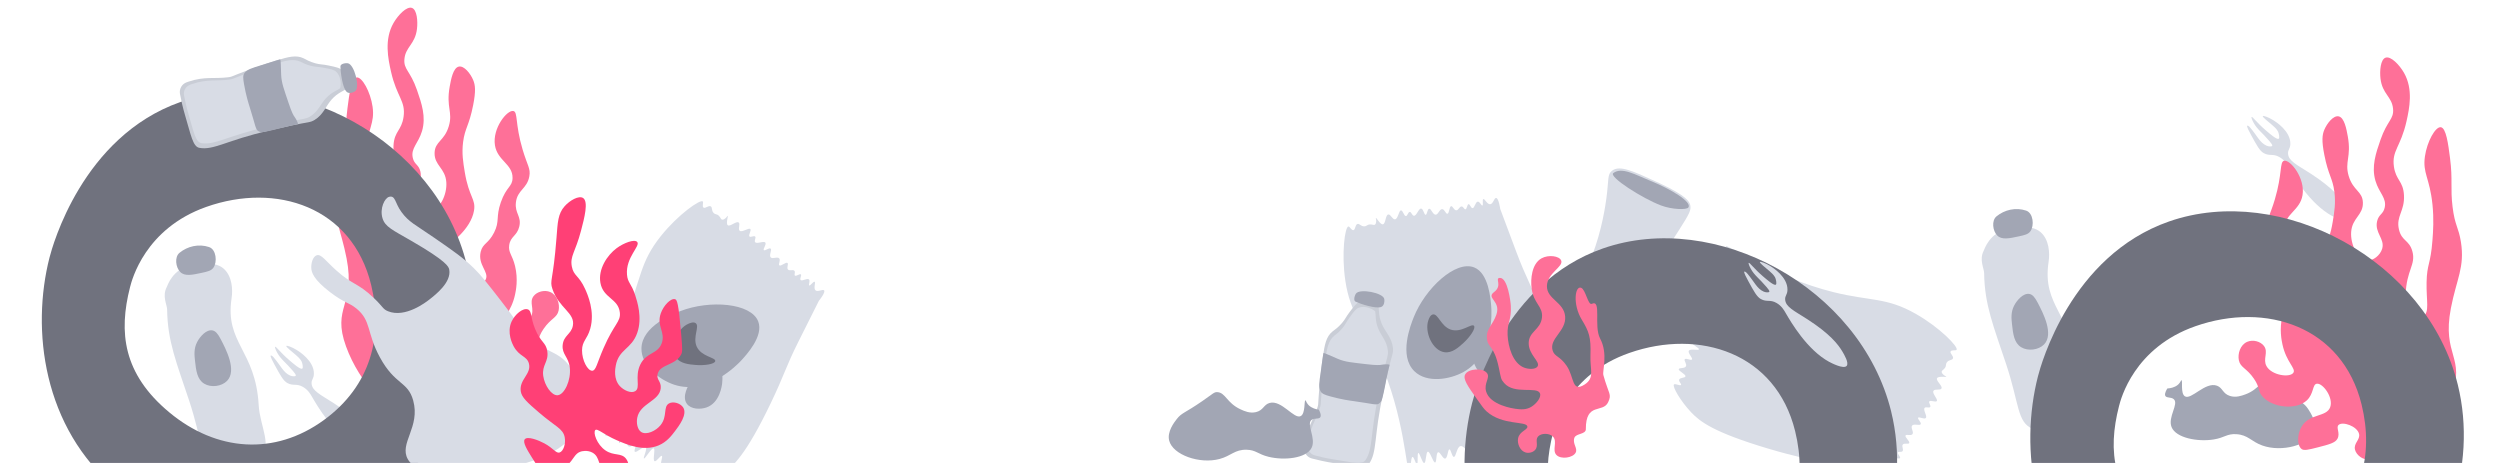 <?xml version="1.0" encoding="UTF-8"?>
<svg id="Layer_1" data-name="Layer 1" xmlns="http://www.w3.org/2000/svg" viewBox="0 0 1659.32 307.26">
  <defs>
    <style>
      .cls-1 {
        fill: #70727e;
      }

      .cls-1, .cls-2, .cls-3, .cls-4, .cls-5, .cls-6 {
        stroke-width: 0px;
      }

      .cls-2 {
        fill: #d8dce5;
      }

      .cls-3 {
        fill: #a2a6b4;
      }

      .cls-4 {
        fill: #fe7098;
      }

      .cls-5 {
        fill: #ff4076;
      }

      .cls-6 {
        fill: #c9cdd6;
      }
    </style>
  </defs>
  <path class="cls-3" d="m1450.11,263c4.2,2.81,13.57-9.92,21.41-6.98,3.82,1.43,3.65,5.22,8.54,6.78,3.92,1.24,7.59-.06,10.28-1.05,9.54-3.52,10.78-10.27,16.27-10.15,2.18.05,2.61,1.12,9.51,6.75,11.01,8.97,12.97,8.73,15.91,13.2,1.55,2.37,5.85,8.91,3.89,14.68-3.13,9.21-21.38,14.11-34.37,9.46-7.38-2.64-9.45-7.08-17.31-7.52-6.25-.35-7.6,2.3-14.88,3.5-10.49,1.73-25.1-.91-28.03-8.21-2.66-6.63,5-15.37,1.46-18.52-1.77-1.57-5.04-.58-5.7-2.38-.61-1.68,1.43-4.7,1.43-4.71h0s2.8-.08,5.22-1.3c.47-.24,1.37-.7,2.26-1.61,1.38-1.4,1.53-2.61,1.9-2.58,1,.07-.78,8.63,2.22,10.64Z"/>
  <path class="cls-2" d="m1145.45,163.53c1.07-1.92,30.96,20.31,71.5,30.38,24.62,6.12,34.95,3.23,54.61,14.4,16.04,9.11,28.33,21.92,27.09,23.83-.51.78-3.42-.1-3.99,1.16-.58,1.29,2.14,2.98,1.57,4.59-.49,1.37-2.68.73-4.04,2.61-.97,1.35-.17,2.13-1.31,3.74-.99,1.39-2.12,1.55-2.14,2.54-.02.82.72,1.51,1.15,1.91,1,.94,1.97,1.05,1.94,1.27-.06.53-5.33-.54-6.17,1.07-.89,1.7,3.87,5.1,2.94,6.83-.76,1.41-4.43.04-5.31,1.54-1.05,1.8,3.16,5.57,2.21,6.8-.78,1.01-4.21-.85-4.97.24-.62.89,1.26,2.73.59,3.67-.65.92-2.8-.32-3.67.59-1.29,1.34,1.95,5.5.76,6.74-1.04,1.08-4.51-1.06-5.1-.2-.57.82,2.35,3.17,1.73,4.3-.66,1.21-4.54-.57-5.73.94-1.14,1.44,1.38,4.31.21,5.7-1.07,1.27-4.02-.14-4.56.84-.64,1.16,3.08,3.86,2.43,5.06-.53.97-3.3-.27-4.27,1-.92,1.2.8,3.29-.17,4.37-.82.91-2.61.04-3.05.81-.54.95,1.92,2.9,1.41,3.75-.49.81-3.01-.46-3.71.44-.87,1.1,2.15,4.07,1.25,5.4-.77,1.12-3.69.14-3.92.82-.26.75,3.23,2.25,2.99,3.13-.26.94-4.37-.25-5.51,1.44-1.12,1.68,1.7,4.67.85,5.68-1.14,1.34-7.4-2.33-7.4-2.33-.06-.03-9.62-3.06-28.74-9.1-18.82-5.95-22.46-5.51-43.61-11.83-35.85-10.7-45-17.81-50.83-23.98-7.04-7.46-12.75-17.25-11.39-18.54.79-.75,4.13,1.18,4.66.33.44-.7-1.69-2.18-1.25-3.48.51-1.5,3.88-1.03,4.17-2.17.38-1.46-4.78-3.54-4.41-4.84.3-1.06,3.87-.22,4.74-1.86.82-1.54-1.53-3.8-.76-4.7.82-.97,4.05,1.05,4.74.19.78-.98-2.9-4.22-2.04-5.77.93-1.67,6.34.02,6.68-.98.32-.95-4.51-2.89-4.21-4.18.36-1.58,8-.53,8.32-1.94.35-1.5-7.95-4.52-7.67-5.34.25-.73,6.92,1.42,7.67-.06.74-1.47-4.93-5.32-4.19-6.59.63-1.1,5.42.78,5.84-.14.38-.82-3.32-2.51-3.04-4.28.33-2.1,5.97-2.37,5.99-3.78.01-1.3-4.81-2.16-4.7-2.96.11-.83,5.35.13,6.42-1.86,1.22-2.28-3.87-6.75-2.9-7.92.83-1.01,5.13,1.6,5.74.74.65-.92-3.85-4.42-3.05-5.96.76-1.46,5.58.21,6.17-1.07.65-1.42-4.63-4.72-4.08-5.78.62-1.19,7.83,1.95,8.59.63.72-1.26-5.1-5.38-4.42-6.52.68-1.14,7.2,1.85,7.62,1.03.42-.83-5.83-4.59-5.41-5.39.36-.69,5.16,1.63,5.74.74.78-1.2-7.1-6.72-6.56-7.7Z"/>
  <path class="cls-2" d="m236.09,295.9c.86.47,9.4,5.04,11.52,2.69,1.74-1.93-1.64-7.59-2.83-9.58-2.9-4.86-8.3-11.75-23.15-21.35-8.86-5.72-14.49-8.15-14.82-13.11-.18-2.71,1.44-3.01,1.53-6.41.23-8.63-9.92-14.93-11.32-15.8-3.3-2.05-6.71-3.19-6.99-2.73-.36.59,3.87,3.92,6.3,5.98.96.81,2.84,2.45,3.77,4.16.56,1.04,1.31,4.33.54,4.89-1.22.9-6.18-3.5-8.62-5.58-5.82-4.98-8.83-9.27-9.4-8.89-.35.24.42,2.2,1.37,3.92,2.47,4.49,5.42,6.19,10.5,12.17,1.16,1.37,2.13,2.6,1.78,3.13-.39.59-2.41.45-3.73-.14-4.51-2.01-6.01-6.32-10.94-12.1-.74-.87-1.62-1.37-1.89-1.18-.57.41,1.44,4.12,2.53,6.12,3.86,7.09,5.79,10.63,8.43,12.1,4,2.22,6.1.11,10.45,2.63,3.37,1.94,5,4.86,5.94,6.49,3.49,6.02,14.24,24.58,29.02,32.61Z"/>
  <path class="cls-2" d="m1547.92,143.34c.86.47,9.4,5.04,11.52,2.69,1.74-1.93-1.64-7.59-2.83-9.58-2.9-4.86-8.3-11.75-23.15-21.35-8.86-5.72-14.49-8.15-14.82-13.11-.18-2.71,1.44-3.01,1.53-6.41.23-8.63-9.92-14.93-11.32-15.8-3.3-2.05-6.71-3.19-6.99-2.73-.36.59,3.87,3.92,6.3,5.98.96.81,2.84,2.45,3.77,4.16.56,1.04,1.31,4.33.54,4.89-1.22.9-6.18-3.5-8.62-5.58-5.82-4.98-8.83-9.27-9.4-8.89-.35.24.42,2.2,1.37,3.92,2.47,4.49,5.42,6.19,10.5,12.17,1.16,1.37,2.13,2.6,1.78,3.13-.39.59-2.41.45-3.73-.14-4.51-2.01-6.01-6.32-10.94-12.1-.74-.87-1.62-1.37-1.89-1.18-.57.41,1.44,4.12,2.53,6.12,3.86,7.09,5.79,10.63,8.43,12.1,4,2.22,6.1.11,10.45,2.63,3.37,1.94,5,4.86,5.94,6.49,3.49,6.02,14.24,24.58,29.02,32.61Z"/>
  <g>
    <path class="cls-2" d="m935.53,313.2c-2.17.35-3.13-36.9-20.22-75.01-10.38-23.15-19.03-29.49-22.37-51.85-2.73-18.25-.23-35.82,2.03-36.02.93-.08,2.04,2.75,3.37,2.42,1.37-.34,1.02-3.53,2.64-4.07,1.38-.46,2.23,1.66,4.55,1.57,1.67-.07,1.78-1.18,3.76-1.28,1.71-.08,2.53.71,3.32.12.65-.49.74-1.5.8-2.08.12-1.37-.39-2.19-.19-2.31.46-.28,2.87,4.53,4.65,4.19,1.89-.35,1.63-6.19,3.56-6.53,1.58-.28,2.77,3.46,4.49,3.23,2.07-.28,2.44-5.92,3.98-5.94,1.28-.01,1.93,3.84,3.26,3.76,1.09-.06,1.37-2.67,2.53-2.73,1.13-.05,1.47,2.4,2.73,2.53,1.85.19,3.12-4.94,4.84-4.76,1.49.15,1.95,4.2,2.99,4.14,1-.06,1.05-3.8,2.32-4.01,1.36-.23,2.35,3.92,4.28,3.93,1.83,0,2.54-3.75,4.35-3.69,1.66.06,2.37,3.25,3.48,3.07,1.31-.22,1.14-4.81,2.48-5.03,1.09-.18,1.82,2.76,3.42,2.74,1.52-.01,2.09-2.66,3.55-2.56,1.23.08,1.65,2.03,2.51,1.9,1.09-.16,1.1-3.3,2.08-3.43.93-.12,1.5,2.65,2.64,2.65,1.4,0,1.87-4.21,3.48-4.32,1.36-.09,2.39,2.82,3.07,2.58.75-.26-.23-3.93.62-4.29.9-.38,2.5,3.6,4.53,3.44,2.01-.15,2.62-4.23,3.94-4.17,1.76.07,2.73,7.26,2.73,7.26,0,.07,3.53,9.45,10.57,28.23,6.93,18.48,9.52,21.07,17.61,41.62,13.71,34.81,13.76,46.4,12.5,54.79-1.52,10.15-5.7,20.68-7.56,20.41-1.08-.16-1.62-3.97-2.62-3.87-.82.09-.67,2.68-1.97,3.13-1.49.52-3.2-2.41-4.28-1.94-1.38.6.17,5.95-1.09,6.46-1.02.41-2.56-2.91-4.39-2.59-1.72.3-2.04,3.55-3.23,3.5-1.27-.05-1.68-3.83-2.78-3.84-1.25,0-1.53,4.89-3.28,5.16-1.88.3-3.9-5-4.89-4.65-.95.33.51,5.33-.69,5.9-1.47.69-5.36-5.97-6.66-5.35-1.39.65,1.35,9.04.54,9.33-.73.26-3.15-6.32-4.78-5.99-1.61.32-1.14,7.16-2.59,7.36-1.25.18-2.73-4.75-3.71-4.51-.88.21.07,4.16-1.49,5.04-1.85,1.04-5.55-3.24-6.67-2.38-1.03.79,1.27,5.12.57,5.52-.73.43-3.2-4.29-5.43-3.9-2.55.45-2.92,7.21-4.44,7.17-1.31-.03-1.91-5.02-2.96-4.97-1.12.06-1.1,5.76-2.8,6.08-1.62.3-3.28-4.52-4.65-4.19-1.52.36-.85,6.56-2.03,6.78-1.32.25-3.3-7.37-4.81-7.14-1.43.21-1.09,7.33-2.41,7.5-1.32.17-2.99-6.81-3.9-6.63-.91.18-.02,7.42-.91,7.58-.76.14-1.9-5.06-2.96-4.97-1.43.13-.91,9.74-2.01,9.91Z"/>
    <path class="cls-3" d="m986.24,249.36c-5.96-.76-8.33-9.39-8.9-11.49-2.24-8.15-.26-19.15,4.92-20.56,4.06-1.11,8.63,4.08,10.06,5.69.84.95,8.49,9.89,4.61,18.56-1.71,3.83-6.02,8.38-10.68,7.79Z"/>
    <path class="cls-3" d="m938.78,246.41c-10.59-10.31-2.46-30.8-.48-35.78,7.68-19.35,27.88-38.03,40.15-33.14,9.62,3.84,10.92,20.81,11.33,26.1.24,3.1,2.02,32.02-18.46,43.33-9.04,4.99-24.26,7.56-32.54-.51Z"/>
    <path class="cls-1" d="m948.03,212.61c-2.66,7.65,2.63,20.01,10.7,21.17,5.06.73,9.38-3.21,12.76-6.3,4.08-3.73,8.18-9.56,6.85-11.21-1.58-1.96-8.4,4.89-15.46,2.49-6.57-2.24-8.36-10.79-11.86-10.05-1.76.37-2.61,2.82-2.99,3.91Z"/>
  </g>
  <g>
    <path class="cls-2" d="m1070.03,113.26c5.11-3.8,13.79.21,31.16,8.22,18.55,8.56,20.22,12.49,20.69,14.74.68,3.25-.57,5.65-7.33,16.28-16.34,25.68-17.87,25.59-21.66,34.02-4.79,10.64-3.96,14.36-8.42,16.69-7.05,3.67-17.29-1.33-25.49-5.33-4.39-2.14-6.61-3.26-7.9-5.6-2.99-5.39,1.18-11.26,5.56-22.45,6.67-17.04,9.01-34.13,9.55-38.07,1.72-12.53.49-16.02,3.84-18.5Z"/>
    <path class="cls-3" d="m1120.59,137.75c2.72-3.69-11.78-12.33-25.02-17.66-10.21-4.11-19.12-9.49-24.78-5.2-3.21,2.43,19.37,16.87,31.76,21.51,7.3,2.74,16.87,2.95,18.04,1.35Z"/>
  </g>
  <path class="cls-4" d="m1590.01,305.25c7.72,2.59,28.04-17.42,37.08-42.27,9.58-26.33-6.45-26.8-.37-58.4,3.72-19.35,9.31-27.16,6.67-43.94-1.54-9.82-4.02-10.75-5.56-23.36-1.54-12.59.21-17.64-1.67-32.26-1.21-9.48-2.58-20.11-6.12-20.58-3.57-.47-9.15,9.43-10.57,19.47-1.57,11.14,3.17,14.07,5.01,31.7,1.04,9.98.45,17.92,0,23.92-1.21,16.14-3.65,15.46-3.89,27.81-.25,12.53,2.13,19.59-2.22,22.8-2.21,1.63-5.56,1.82-7.79.56-4.16-2.35-4.05-9.53-3.89-15.02.46-16.5,6.96-19.86,4.45-28.92-2.11-7.62-7.09-6.62-8.9-14.46-2.06-8.9,3.93-12.08,3.34-22.8-.53-9.48-5.35-9.69-6.67-18.91-1.52-10.65,4.52-13.04,8.34-30.03,1.92-8.53,4.61-21.29-1.67-32.26-3.02-5.27-8.75-11.26-12.24-10.01-3.35,1.2-3.95,8.79-3.34,13.91,1.24,10.31,7.59,11.86,8.34,20.02.65,7-3.87,7.67-8.34,20.58-3.04,8.78-6.15,17.75-3.34,27.25,2.42,8.16,7.61,11.36,6.12,17.8-1.04,4.5-3.89,4.29-5.01,8.9-1.87,7.72,5.29,11.73,3.34,18.35-1.29,4.38-6.03,8.1-10.01,7.79-6.1-.48-11.16-10.5-10.57-18.91.66-9.41,8.01-11.12,7.79-19.47-.21-7.7-6.51-7.77-9.46-17.8-2.77-9.43,1.91-12.41-.56-26.14-.87-4.83-2.27-12.6-6.12-13.35-3.44-.67-7.62,4.52-9.46,8.9-1.43,3.4-1.85,7.26,0,16.69,2.7,13.78,5.48,15.19,6.67,24.47.96,7.51,0,13.3-1.11,20.02-2.78,16.77-7.46,17.74-6.12,25.59,2.13,12.43,15.93,21.92,17.24,22.8,5.72,3.84,10.31,4.85,11.68,9.46,1.63,5.49-2.81,11.05-3.34,11.68-8.49,10.32-29.94,8.81-33.37,1.67-2.39-4.98,5.43-9.64,3.34-18.35-1.37-5.71-5.11-5.25-8.9-12.79-3.84-7.64-1-10.08-4.45-20.02-3.65-10.53-7.69-10.25-7.79-16.13-.15-9.34,10.01-11.44,11.68-21.69,1.84-11.32-8.12-23.74-12.24-22.8-3.08.7-1.03,8.42-6.12,25.59-3.18,10.73-5.41,12.52-4.45,17.8,1.51,8.29,7.92,8.95,8.9,17.24.87,7.36-3.9,9.25-2.22,16.13,1.51,6.21,5.81,6.37,6.67,12.24.73,4.94-2.08,6.43-3.89,13.91-2.15,8.87-.53,16.44,0,18.91,2.56,11.95,9.23,16.04,7.23,18.91-2.35,3.38-14.4,1.73-17.8-4.45-2.6-4.72,1.44-9.19-1.67-13.35-2.29-3.07-7.31-4.41-11.12-2.78-4.68,2-6.44,8-5.56,12.24,1.02,4.94,5.15,5.11,10.01,12.24,4.26,6.23,2.38,7.97,5.56,11.68,6.56,7.64,22.32,9.34,29.48,2.78,4.82-4.41,3.65-10.65,6.67-11.12,3.95-.62,11.22,9.2,8.9,15.57-2.46,6.75-13.63,4.03-18.91,12.79-3.11,5.16-3.19,12.67,0,15.02,1.56,1.15,4.59.41,10.57-1.11,7.79-1.99,11.72-3.04,13.16-5.75,2.05-3.83-1.17-7.32.74-9.15,2.66-2.53,12.38.8,13.6,5.93.92,3.89-3.69,6.09-2.72,10.38.9,3.97,6.01,7.3,8.65,6.18,3.47-1.47.32-9.6,4.94-14.83,4.27-4.83,12.08-5.85,13.35-3.96,1.37,2.05-5.7,6.51-4.7,12.85.43,2.72,2.37,5.89,4.7,6.67Z"/>
  <path class="cls-4" d="m266.76,272.22c-7.72,2.59-28.04-17.42-37.08-42.27-9.58-26.33,6.45-26.8.37-58.4-3.72-19.35-9.31-27.16-6.67-43.94,1.54-9.82,4.02-10.75,5.56-23.36,1.54-12.59-.21-17.64,1.67-32.26,1.21-9.48,2.58-20.11,6.12-20.58,3.57-.47,9.15,9.43,10.57,19.47,1.57,11.14-3.17,14.07-5.01,31.7-1.04,9.98-.45,17.92,0,23.92,1.21,16.14,3.65,15.46,3.89,27.81.25,12.53-2.13,19.59,2.22,22.8,2.21,1.63,5.56,1.82,7.79.56,4.16-2.35,4.05-9.53,3.89-15.02-.46-16.5-6.96-19.86-4.45-28.92,2.11-7.62,7.09-6.62,8.9-14.46,2.06-8.9-3.93-12.08-3.34-22.8.53-9.48,5.35-9.69,6.67-18.91,1.52-10.65-4.52-13.04-8.34-30.03-1.92-8.53-4.61-21.29,1.67-32.26,3.02-5.27,8.75-11.26,12.24-10.01,3.35,1.2,3.95,8.79,3.34,13.91-1.24,10.31-7.59,11.86-8.34,20.02-.65,7,3.87,7.67,8.34,20.58,3.04,8.78,6.15,17.75,3.34,27.25-2.42,8.16-7.61,11.36-6.12,17.8,1.04,4.5,3.89,4.29,5.01,8.9,1.87,7.72-5.29,11.73-3.34,18.35,1.29,4.38,6.03,8.1,10.01,7.79,6.1-.48,11.16-10.5,10.57-18.91-.66-9.41-8.01-11.12-7.79-19.47.21-7.7,6.51-7.77,9.46-17.8,2.77-9.43-1.91-12.41.56-26.14.87-4.83,2.27-12.6,6.12-13.35,3.44-.67,7.62,4.52,9.46,8.9,1.43,3.4,1.85,7.26,0,16.69-2.7,13.78-5.48,15.19-6.67,24.47-.96,7.51,0,13.3,1.11,20.02,2.78,16.77,7.46,17.74,6.12,25.59-2.13,12.43-15.93,21.92-17.24,22.8-5.72,3.84-10.31,4.85-11.68,9.46-1.63,5.49,2.81,11.05,3.34,11.68,8.49,10.32,29.94,8.81,33.37,1.67,2.39-4.98-5.43-9.64-3.34-18.35,1.37-5.71,5.11-5.25,8.9-12.79,3.84-7.64,1-10.08,4.45-20.02,3.65-10.53,7.69-10.25,7.79-16.13.15-9.34-10.01-11.44-11.68-21.69-1.84-11.32,8.12-23.74,12.24-22.8,3.08.7,1.03,8.42,6.12,25.59,3.18,10.73,5.41,12.52,4.45,17.8-1.51,8.29-7.92,8.95-8.9,17.24-.87,7.36,3.9,9.25,2.22,16.13-1.51,6.21-5.81,6.37-6.67,12.24-.73,4.94,2.08,6.43,3.89,13.91,2.15,8.87.53,16.44,0,18.91-2.56,11.95-9.23,16.04-7.23,18.91,2.35,3.38,14.4,1.73,17.8-4.45,2.6-4.72-1.44-9.19,1.67-13.35,2.29-3.07,7.31-4.41,11.12-2.78,4.68,2,6.44,8,5.56,12.24-1.02,4.94-5.15,5.11-10.01,12.24-4.26,6.23-2.38,7.97-5.56,11.68-6.56,7.64-22.32,9.34-29.48,2.78-4.82-4.41-3.65-10.65-6.67-11.12-3.95-.62-11.22,9.2-8.9,15.57,2.46,6.75,13.63,4.03,18.91,12.79,3.11,5.16,3.19,12.67,0,15.02-1.56,1.15-4.59.41-10.57-1.11-7.79-1.99-11.72-3.04-13.16-5.75-2.05-3.83,1.17-7.32-.74-9.15-2.66-2.53-12.38.8-13.6,5.93-.92,3.89,3.69,6.09,2.72,10.38-.9,3.97-6.01,7.3-8.65,6.18-3.47-1.47-.32-9.6-4.94-14.83-4.27-4.83-12.08-5.85-13.35-3.96-1.37,2.05,5.7,6.51,4.7,12.85-.43,2.72-2.37,5.89-4.7,6.67Z"/>
  <g>
    <path class="cls-2" d="m110.93,205.47c.26,21.21,6.36,35.54,14.63,60.5,8.79,26.52,7.18,38.3,17.36,42.76,6.6,2.89,23.42-.41,28.8-4.43,9.94-7.42.79-20.99-.02-35.39-2.07-36.71-22.54-41.01-17.98-71.02.85-5.59.46-14.62-5.38-19.68-6.43-5.56-19.4-2.8-21.57-2.29-12.4,2.96-15.41,13.29-16.15,14.73-3.08,6.01.26,11.57.3,14.79Z"/>
    <path class="cls-3" d="m119.66,180.55c-3.08-3.03-3.94-9.96-.51-12.76,5.33-4.36,12.72-6.12,19.62-3.81,4.82,1.61,5.54,9.98,2.87,13.71-1.46,2.04-3.76,2.54-7.9,3.44-6.04,1.31-11.06,2.4-14.08-.57Z"/>
    <path class="cls-3" d="m130.85,226.99c-2.3,4.46-1.84,8.7-1.4,12.64.68,6.18,1.34,12.16,6.08,15.03,4.57,2.77,11.57,1.83,15.16-1.84,6.68-6.84-.64-20.88-4.15-27.62-1.98-3.79-3.53-5.53-5.56-5.91-4.03-.75-8.27,4.12-10.12,7.7Z"/>
  </g>
  <g>
    <path class="cls-2" d="m1316.93,181.28c.26,21.21,6.36,35.54,14.63,60.5,8.79,26.52,7.18,38.3,17.36,42.76,6.6,2.89,23.42-.41,28.8-4.43,9.94-7.42.79-20.99-.02-35.39-2.07-36.71-22.54-41.01-17.98-71.02.85-5.59.46-14.62-5.38-19.68-6.43-5.56-19.4-2.8-21.57-2.29-12.4,2.96-15.41,13.29-16.15,14.73-3.08,6.01.26,11.57.3,14.79Z"/>
    <path class="cls-3" d="m1325.66,156.35c-3.08-3.03-3.94-9.96-.51-12.76,5.33-4.36,12.72-6.12,19.62-3.81,4.82,1.61,5.54,9.98,2.87,13.71-1.46,2.04-3.76,2.54-7.9,3.44-6.04,1.31-11.06,2.4-14.08-.57Z"/>
    <path class="cls-3" d="m1336.85,202.8c-2.3,4.46-1.84,8.7-1.4,12.64.68,6.18,1.34,12.16,6.08,15.03,4.57,2.77,11.57,1.83,15.16-1.84,6.68-6.84-.64-20.88-4.15-27.62-1.98-3.79-3.53-5.53-5.56-5.91-4.03-.75-8.27,4.12-10.12,7.7Z"/>
  </g>
  <path class="cls-1" d="m309.87,175.95c-20.1-82.87-116.29-134.36-190.37-108.15-64.88,22.95-84.68,95.53-86.63,103.11-12.22,47.69-4.51,113.02,44.67,153.87,49.75,41.31,123.57,42.35,176.04,4.14,49.45-36.03,69.33-99.23,56.3-152.97Zm-94.81,102.79c-32.89,23.96-71.45,20.9-102.65-5.01-30.85-25.62-33.75-53.27-26.09-83.17,1.22-4.74,9.9-38.84,50.58-53.23,46.45-16.44,96.85-.12,109.46,51.84,8.17,33.7-.29,66.97-31.3,89.56Z"/>
  <path class="cls-1" d="m1631.33,255.42c-20.4-82.79-117.28-134.41-191.75-108.4-65.22,22.78-84.99,95.21-86.94,102.78-12.19,47.59-4.3,112.85,45.26,153.74,50.14,41.36,124.41,42.55,177.11,4.51,49.67-35.87,69.54-98.94,56.32-152.63Zm-95.17,102.44c-33.04,23.85-71.84,20.72-103.28-5.22-31.09-25.65-34.07-53.26-26.43-83.11,1.22-4.73,9.87-38.76,50.77-53.04,46.7-16.31,97.44.08,110.23,52,8.29,33.67-.15,66.87-31.3,89.37Z"/>
  <path class="cls-1" d="m1255.21,273.09c-20.36-82.62-117.03-134.13-191.36-108.17-65.09,22.73-84.82,95.02-86.76,102.56-12.16,47.5-4.29,112.62,45.17,153.43,50.04,41.27,124.15,42.47,176.74,4.5,49.57-35.8,69.39-98.73,56.2-152.32Zm-94.97,102.23c-32.97,23.8-71.69,20.68-103.06-5.21-31.02-25.59-34-53.15-26.37-82.94,1.22-4.72,9.85-38.68,50.66-52.93,46.6-16.28,97.24.08,110,51.89,8.27,33.6-.15,66.73-31.23,89.18Z"/>
  <g>
    <path class="cls-6" d="m123.84,54.63c-3.14,1.15-4.99,4.4-4.39,7.69.76,4.12,1.87,9.11,3.52,14.68,3.74,12.56,5.04,20.28,9.27,21.11,9.53,1.86,18.39-5.1,46-11.34,5.18-1.17,10.34-2.45,15.54-3.55,10.96-2.32,12.1-1.79,15.08-3.64,5.95-3.69,7.3-9.13,11.31-13.6,3.95-4.41,7.81-5.49,9.75-7.06.32-.26,1.57-7.67-2.75-12.21-1.59-1.67-4.13-2.2-9.21-3.26-4.19-.87-5.27-.52-8.69-1.45-3.93-1.07-6.28-2.57-7.68-3.26-5.01-2.49-10.47-.92-17.7,1.3-.23.07-.47.14-.71.22-1.04.32-2.12.65-3.24.98-1.35.4-3.31,1.08-7.22,2.45-9.21,3.22-13.74,5-15.24,5.6-3.91,1.57-3.91,1.72-6.12,2-9.12,1.15-15.48-.72-26.19,2.88-.47.16-.92.32-1.35.48Z"/>
    <path class="cls-3" d="m230.89,42c-1.2-.19-2.44.11-2.44.11s-2.5.44-2.49,1.97c.04,3.96,1.4,14.37,4.13,16.88,1.78,1.64,4.72.08,4.72.08.28-.13.73-.39.92-.52,3.42-2.37-.54-17.83-4.83-18.52Z"/>
    <path class="cls-6" d="m182.45,52.9c-.89-3.96-1.31-5.95-1.26-5.96.12-.03,2.66,10.03,7.61,30.18"/>
    <path class="cls-2" d="m126.33,56.18c-2.96,1.07-4.73,4.01-4.21,6.94.66,3.67,1.63,8.13,3.11,13.09,3.34,11.19,4.46,18.08,8.41,18.77,8.91,1.54,17.3-4.8,43.24-10.75,4.87-1.12,9.72-2.33,14.61-3.38,10.3-2.22,11.36-1.76,14.18-3.45,5.62-3.38,6.96-8.27,10.77-12.32,3.76-4,7.38-5.01,9.23-6.44.31-.24,1.57-6.89-2.42-10.9-1.47-1.48-3.84-1.92-8.58-2.8-3.91-.73-4.93-.4-8.12-1.18-3.67-.9-5.85-2.21-7.15-2.82-4.67-2.16-9.79-.69-16.6,1.39-.22.07-.44.14-.67.2-.98.3-1.99.61-3.05.92-1.27.38-3.11,1.01-6.8,2.29-8.67,3-12.93,4.65-14.35,5.21-3.68,1.45-3.69,1.59-5.76,1.87-8.56,1.14-14.49-.44-24.58,2.92-.44.15-.86.29-1.27.44Z"/>
    <path class="cls-3" d="m197.25,82.51s0,0,0,0c-1.47.27-8.75,1.85-13.14,3.07,0,0-8.52,2.25-10.49,2.15-.56-.03-1.09-.23-1.69-.47-2.46-1-2.11-3.35-6.2-16.17-.62-1.93-2.46-7.64-3.78-15.33-.67-3.92-.77-5.76.32-7.28,1.76-2.45,5.35-3.42,10.75-5.09,7.59-2.35,12.88-4.12,13.04-4.01.31.24.33,4.59.55,10.16.23,5.78,1.98,9.92,4.83,18.52,2.17,6.52,3.31,8.57,4.2,9.73.92,1.2,1.83,3.23,1.9,3.52.1.38.18.74.23.98.01.05-.01.13-.06.14l-.47.09Z"/>
  </g>
  <path class="cls-2" d="m252.09,237.07c-8.84-16.29-5.54-24.2-15.56-32.32-5.2-4.21-7.76-3.44-17.36-10.77-11.11-8.5-12.45-13.19-12.57-16.16-.13-3.18,1.02-7.53,3.59-8.38,3.03-1.01,5.78,3.57,13.17,10.18,10.81,9.66,13.92,7.9,24.54,17.96,6.56,6.21,6.07,7.54,9.58,8.98,11.54,4.73,25.44-6.14,27.54-7.78,4.31-3.37,14.61-11.43,13.17-19.75-.35-2.03-1.66-5.57-25.14-19.16-12.53-7.25-17.41-9.28-19.16-14.96-2-6.53,1.42-13.51,4.39-14.27,4.29-1.1,3.75,4.03,8.18,10.08,4.98,6.79,8.76,8.1,22.15,17.36,12.54,8.68,18.82,13.02,25.74,19.75,4.96,4.83,9.29,10.4,17.96,21.55,13.34,17.17,11.93,17.41,17.36,22.75,12.79,12.58,19.48,10.11,27.54,19.75,7.49,8.97,11.92,23.31,8.98,35.32-7.98,32.57-67.2,36-76.02,36.51-12.12.7-33.38,1.94-39.51-8.98-5.9-10.51,8.47-21.22,3.59-38.91-3.56-12.91-12-10.03-22.15-28.73Z"/>
  <path class="cls-2" d="m1214.14,240.19c.86.47,9.4,5.04,11.52,2.69,1.74-1.93-1.64-7.59-2.83-9.58-2.9-4.86-8.3-11.75-23.15-21.35-8.86-5.72-14.49-8.15-14.82-13.11-.18-2.71,1.44-3.01,1.53-6.41.23-8.63-9.92-14.93-11.32-15.8-3.3-2.05-6.71-3.19-6.99-2.73-.36.59,3.87,3.92,6.3,5.98.96.81,2.84,2.45,3.77,4.16.56,1.04,1.31,4.33.54,4.89-1.22.9-6.18-3.5-8.62-5.58-5.82-4.98-8.83-9.27-9.4-8.89-.35.24.42,2.2,1.37,3.92,2.47,4.49,5.42,6.19,10.5,12.17,1.16,1.37,2.13,2.6,1.78,3.13-.39.59-2.41.45-3.73-.14-4.51-2.01-6.01-6.32-10.94-12.1-.74-.87-1.62-1.37-1.89-1.18-.57.41,1.44,4.12,2.53,6.12,3.86,7.09,5.79,10.63,8.43,12.1,4,2.22,6.1.11,10.45,2.63,3.37,1.94,5,4.86,5.94,6.49,3.49,6.02,14.24,24.58,29.02,32.61Z"/>
  <g>
    <path class="cls-2" d="m374.56,274.16c-1.73-1.36,24.93-27.38,41.26-65.82,9.92-23.35,8.69-34,22.81-51.66,11.53-14.41,26.11-24.52,27.8-23,.69.62-.63,3.36.52,4.12,1.18.78,3.28-1.65,4.78-.83,1.28.7.29,2.77,1.95,4.4,1.18,1.17,2.08.5,3.49,1.89,1.22,1.2,1.2,2.34,2.17,2.52.8.15,1.61-.48,2.07-.83,1.09-.84,1.34-1.78,1.56-1.71.51.15-1.37,5.18.09,6.26,1.54,1.15,5.65-3.01,7.21-1.83,1.28.97-.66,4.39.69,5.49,1.61,1.32,6-2.24,7.06-1.12.88.93-1.5,4.02-.54,4.95.78.76,2.89-.81,3.72,0,.81.79-.76,2.71,0,3.72,1.12,1.49,5.74-1.06,6.78.31.9,1.2-1.76,4.29-1,5.01.72.69,3.5-1.82,4.52-1.03,1.09.85-1.27,4.39.03,5.81,1.24,1.35,4.48-.69,5.66.69,1.09,1.26-.77,3.95.12,4.63,1.05.81,4.3-2.44,5.38-1.6.87.68-.78,3.21.32,4.38,1.04,1.1,3.37-.28,4.29.86.77.96-.37,2.59.32,3.14.85.69,3.17-1.44,3.93-.8.72.61-.93,2.9-.15,3.74.95,1.03,4.36-1.49,5.53-.38.99.93-.44,3.67.19,4,.7.37,2.73-2.84,3.57-2.46.89.4-.93,4.28.55,5.66,1.48,1.37,4.88-.95,5.74.06,1.14,1.34-3.47,6.94-3.47,6.94-.04.05-4.53,9.02-13.51,26.95-8.84,17.65-8.98,21.31-18.54,41.21-16.21,33.72-24.67,41.63-31.68,46.42-8.47,5.78-19.04,9.88-20.11,8.33-.62-.9,1.81-3.89,1.06-4.55-.62-.54-2.42,1.33-3.63.69-1.4-.74-.41-3.99-1.49-4.46-1.38-.6-4.25,4.16-5.48,3.59-1-.47.39-3.85-1.09-4.98-1.39-1.06-3.99.91-4.76.02-.83-.97,1.67-3.84.93-4.65-.84-.92-4.63,2.2-6.02,1.1-1.5-1.18,1.01-6.26.08-6.75-.89-.47-3.56,4-4.79,3.5-1.5-.61.73-7.98-.6-8.52-1.43-.58-5.71,7.14-6.48,6.74-.68-.36,2.49-6.61,1.14-7.58-1.33-.96-6.02,4.03-7.16,3.1-.98-.8,1.62-5.23.79-5.79-.75-.5-3.01,2.88-4.7,2.33-2.02-.65-1.4-6.27-2.79-6.51-1.28-.22-2.89,4.41-3.66,4.18-.81-.24.97-5.26-.83-6.64-2.06-1.56-7.27,2.76-8.28,1.62-.86-.98,2.38-4.81,1.63-5.55-.8-.79-4.97,3.11-6.36,2.08-1.32-.98,1.09-5.48-.09-6.26-1.29-.87-5.39,3.83-6.35,3.12-1.08-.8,3.16-7.43,1.97-8.38-1.13-.91-6.12,4.19-7.14,3.33-1.02-.86,2.96-6.82,2.21-7.37-.75-.55-5.45,5.03-6.18,4.49-.62-.46,2.42-4.84,1.63-5.55-1.06-.96-7.75,5.95-8.64,5.26Z"/>
    <path class="cls-3" d="m455.85,267.94c-3.5-4.88,1.22-12.49,2.37-14.34,4.46-7.19,13.87-13.21,18.42-10.37,3.57,2.22,2.88,9.1,2.66,11.24-.13,1.26-1.48,12.95-10.48,16-3.97,1.35-10.24,1.29-12.97-2.53Z"/>
    <path class="cls-3" d="m425.75,231.14c.36-14.78,20.91-22.74,25.91-24.68,19.41-7.52,46.85-5.41,51.6,6.91,3.73,9.67-7.84,22.16-11.44,26.05-2.11,2.28-22.11,23.25-44.32,15.92-9.81-3.24-22.04-12.65-21.75-24.21Z"/>
    <path class="cls-1" d="m456.82,214.93c-7.42,3.25-12.89,15.53-8.25,22.24,2.91,4.21,8.73,4.7,13.29,5.08,5.51.46,12.58-.5,12.88-2.6.36-2.49-9.3-2.84-12.33-9.65-2.83-6.34,2.23-13.46-.69-15.53-1.47-1.04-3.85,0-4.9.46Z"/>
  </g>
  <path class="cls-4" d="m1052.56,284.81c-.05-18.16,11.33-10.29,14.84-17.9,2.52-5.47.38-5.01-3.2-17.93-.79-2.87,3.26-14.11-2.16-24.29-4.43-8.31,1.18-26.15-5.52-23.03-2.48,1.15-4.05-9.38-7.03-10.62-4.12-1.72-5.83,10.97.38,21.16,4.74,7.79,6.19,11.51,5.75,23.62-.36,9.7,2.98,14.98-3.86,19.39-8.65,5.57-6.76-4.85-11.95-12.43-4.55-6.64-7.97-5.9-9.28-10.13-2.47-8.01,9.13-12.79,8.3-22.64-.81-9.55-12.26-11.41-12.1-20.19.16-8.58,11.22-12.79,9.45-16.95-1.27-2.99-8.35-3.99-13.01-1.42-6.6,3.64-7.38,13.88-6.61,19.92,1.33,10.3,7.67,11.88,6.88,19.36-.87,8.14-8.67,9.2-8.81,16.89-.14,7.85,7.88,12.4,5.89,15.58-1.28,2.05-5.77,2.03-8.95.8-7.62-2.96-10.59-14.08-10.94-21.58-.4-8.49,2.69-9.79,2.13-19.52-.15-2.7-2.07-18.73-7.31-18.44-3.6.2,2.11,4.95-3.83,9.41-5.44,4.08,4.55,5.73,1.63,14.73-2.33,7.17-6.83,9.26-6.37,15.78.48,6.83,4.66,4.1,7.95,19.81,1.47,7.02,1.26,7.43,3.47,10,6.82,7.96,21.84,1.99,23.81,6.9,1.08,2.7-2.5,6.94-5.65,8.88-3.61,2.22-7.25,1.81-10.62,1.37-1.22-.16-16.93-2.36-19.5-11.58-1.53-5.51,2.88-9.03.64-12.08-2.71-3.71-12.48-3.06-14.53.86-1.6,3.06,1.71,7.74,7.91,16.48,3.09,4.36,4.63,6.54,6.3,8.03,10.59,9.5,26.54,6.25,27.1,10.05.33,2.24-5.26,3.1-6.18,7.85-.68,3.5,1.32,8.43,5.13,9.42,2.07.54,4.78-.06,6.28-1.85,2.37-2.84-.28-6.34,1.8-8.75,2.01-2.33,7.4-2.45,9.88-.02,3.32,3.27-.76,9.04,2.38,12.25,3.03,3.1,10.96,1.91,12.75-1.56,1.51-2.94-2.22-5.83-.87-9.8,1.05-3.11,7.65-2.18,7.64-5.83Z"/>
  <path class="cls-5" d="m385.66,299.65c-4.42,1.33-4.55,5.12-9.5,9.5-1.88,1.66-7.38,6.53-12.89,5.43-3.88-.78-5.99-4.15-10.18-10.85-3.11-4.98-6.41-10.27-4.75-12.21,1.83-2.14,8.95.59,12.89,2.71,6.12,3.29,7.78,6.83,10.18,6.11,2.54-.77,4.25-5.83,3.39-10.18-1.14-5.75-6.14-6.98-16.96-16.28-7.76-6.67-11.65-10.09-12.21-14.25-1.06-7.83,7.23-11.4,5.43-18.32-1.35-5.19-6.34-4.42-10.18-11.53-.69-1.27-4.67-8.98-1.36-16.28,2.22-4.89,7.61-9.35,10.85-8.14,2.69,1,1.58,5.03,4.75,12.89,3.68,9.12,7.28,8.89,8.14,14.92,1.01,7.07-3.69,8.98-2.71,16.28.86,6.39,5.56,13.15,9.5,12.89,4.55-.3,9.09-10.01,8.14-18.32-.83-7.22-5.28-8.77-4.75-14.92.56-6.47,5.69-7.2,6.78-12.89,1.65-8.6-9.2-11.47-13.57-24.42-2-5.92.45-4.78,2.71-33.92.8-10.32.92-15.99,5.43-21.03,3.49-3.91,9.43-7.23,12.21-5.43,3.71,2.41.85,13.31-1.36,21.71-3.76,14.33-7.41,16.8-6.11,23.74,1.22,6.47,4.65,5.69,8.82,14.92,1.59,3.52,6.71,14.88,3.39,26.46-2.01,7.01-5.37,8.04-5.43,14.25-.06,6.66,3.73,13.69,6.78,13.57,2.49-.1,3.09-4.86,7.46-14.92,7.17-16.52,11.54-17.5,10.85-23.74-1.03-9.34-11.04-9.37-12.89-19.67-1.62-9.04,4.42-18.33,10.85-23.07,4.7-3.46,11.82-6.12,13.57-4.07,2.31,2.7-7.73,10.16-6.78,21.71.45,5.47,2.85,5.64,5.43,13.57,1.38,4.25,4.89,15.04,1.36,25.1-3.81,10.87-12.25,10.7-14.25,21.71-.36,1.97-1.61,8.89,2.71,13.57,2.57,2.78,7.38,5.05,10.18,3.39,3.87-2.29-.56-9.45,3.39-17.64,4.06-8.41,11.56-6.74,14.25-14.25,2.6-7.27-3.56-11.33-.68-19.67,1.85-5.37,6.69-10.31,9.5-9.5,1.31.38,2.26,2.04,4.07,23.07.93,10.82.82,11.98,0,13.57-3.83,7.43-13.87,6.38-15.6,12.89-1.04,3.92,2.44,4.91,2.04,9.5-.77,8.72-13.74,9.93-15.6,19.67-.67,3.48.11,7.89,2.71,9.5,3.37,2.08,9.63-.62,12.89-4.75,4.53-5.73,1.52-12,5.43-14.25,2.86-1.64,7.72-.13,9.5,2.71,2.88,4.62-2.79,12.11-5.43,15.6-2.39,3.15-5.45,7.2-10.85,9.5-10.09,4.29-21.23-.54-27.81-3.39-8.94-3.87-12.82-8.08-14.25-6.78-1.66,1.51.91,9.6,6.78,13.57,5.55,3.75,10.4,1.35,13.57,5.43,2.1,2.7,2.54,7.05.68,9.5-2.65,3.5-10.02,3.16-14.25,0-5.32-3.98-3.26-10.64-8.82-13.57-3.45-1.82-7.14-.78-7.46-.68Z"/>
  <g>
    <path class="cls-6" d="m865.61,297.05c-.3,3.33,1.85,6.39,5.08,7.25,4.05,1.08,9.04,2.21,14.78,3.09,12.95,1.99,20.49,4.12,23.04.65,5.76-7.82,3.26-18.81,9.42-46.43,1.16-5.19,2.21-10.4,3.44-15.57,2.59-10.9,3.56-11.71,3.16-15.19-.79-6.96-5.13-10.51-7.46-16.04-2.3-5.46-1.62-9.4-2.21-11.84-.1-.41-6.26-4.7-12.22-2.74-2.19.72-3.76,2.79-6.89,6.93-2.58,3.41-2.73,4.54-5.03,7.23-2.65,3.1-5,4.58-6.23,5.55-4.39,3.47-5.31,9.07-6.4,16.56-.04.24-.07.49-.11.73-.16,1.08-.32,2.19-.5,3.35-.22,1.39-.43,3.45-.87,7.57-1.03,9.7-1.36,14.55-1.46,16.18-.26,4.2-.12,4.27-.81,6.39-2.86,8.73-7.27,13.68-8.6,24.91-.06.49-.11.96-.15,1.43Z"/>
    <path class="cls-3" d="m899.98,194.89c-.68,1-.94,2.25-.94,2.25s-.67,2.45.71,3.09c3.59,1.66,13.58,4.88,17.02,3.49,2.24-.9,2.09-4.23,2.09-4.23,0-.31-.04-.82-.08-1.05-.68-4.1-16.35-7.14-18.81-3.55Z"/>
    <path class="cls-6" d="m889.11,243.33c-3.96-.89-5.94-1.36-5.92-1.41.03-.12,10.21,1.89,30.54,6.04"/>
    <path class="cls-2" d="m868.07,295.46c-.29,3.13,1.6,5.99,4.47,6.77,3.6.98,8.05,2,13.16,2.79,11.54,1.77,18.25,3.7,20.56.42,5.2-7.39,3.06-17.69,8.78-43.69,1.07-4.88,2.06-9.78,3.19-14.65,2.4-10.26,3.27-11.02,2.95-14.29-.65-6.53-4.49-9.83-6.53-15-2.01-5.11-1.37-8.82-1.88-11.1-.08-.38-5.55-4.36-10.88-2.48-1.96.69-3.37,2.65-6.2,6.56-2.33,3.23-2.47,4.29-4.54,6.84-2.39,2.93-4.5,4.34-5.61,5.26-3.95,3.29-4.81,8.56-5.85,15.6-.03.23-.07.46-.1.69-.15,1.01-.3,2.06-.47,3.15-.2,1.31-.42,3.25-.84,7.12-1,9.12-1.33,13.68-1.43,15.2-.26,3.95-.14,4.01-.77,6-2.63,8.22-6.6,12.91-7.88,23.46-.06.46-.1.91-.14,1.34Z"/>
    <path class="cls-3" d="m922.21,242.63s0,0,0,0c-.39,1.44-2.07,8.7-2.84,13.19,0,0-1.61,8.66-2.55,10.4-.27.49-.68.89-1.15,1.33-1.95,1.79-3.93.48-17.27-1.32-2.01-.27-7.96-1.04-15.48-3.14-3.83-1.07-5.53-1.77-6.44-3.41-1.46-2.64-.8-6.3,0-11.89,1.12-7.86,1.78-13.41,1.96-13.5.35-.18,4.29,1.67,9.42,3.85,5.32,2.26,9.81,2.46,18.81,3.55,6.82.83,9.17.67,10.59.37,1.47-.32,3.7-.27,3.99-.22.39.07.75.16.98.21.05.01.11.07.1.12l-.12.46Z"/>
  </g>
  <path class="cls-3" d="m863.38,276.14c-4.41,2.47-12.73-10.97-20.78-8.67-3.92,1.12-4.05,4.92-9.05,6.08-4.01.93-7.56-.66-10.16-1.86-9.23-4.27-9.93-11.1-15.4-11.42-2.17-.13-2.69.91-10.02,5.97-11.69,8.07-13.62,7.66-16.91,11.89-1.74,2.23-6.54,8.41-5.04,14.32,2.39,9.43,20.19,15.77,33.51,12.17,7.57-2.04,9.99-6.3,17.86-6.12,6.26.15,7.39,2.9,14.56,4.68,10.32,2.56,25.09,1.1,28.59-5.95,3.18-6.4-3.76-15.72.02-18.57,1.89-1.43,5.07-.18,5.87-1.92.75-1.62-1.05-4.8-1.05-4.8h0s-2.78-.3-5.1-1.72c-.45-.27-1.31-.81-2.13-1.79-1.26-1.5-1.32-2.72-1.69-2.73-1,0,.09,8.66-3.07,10.43Z"/>
</svg>